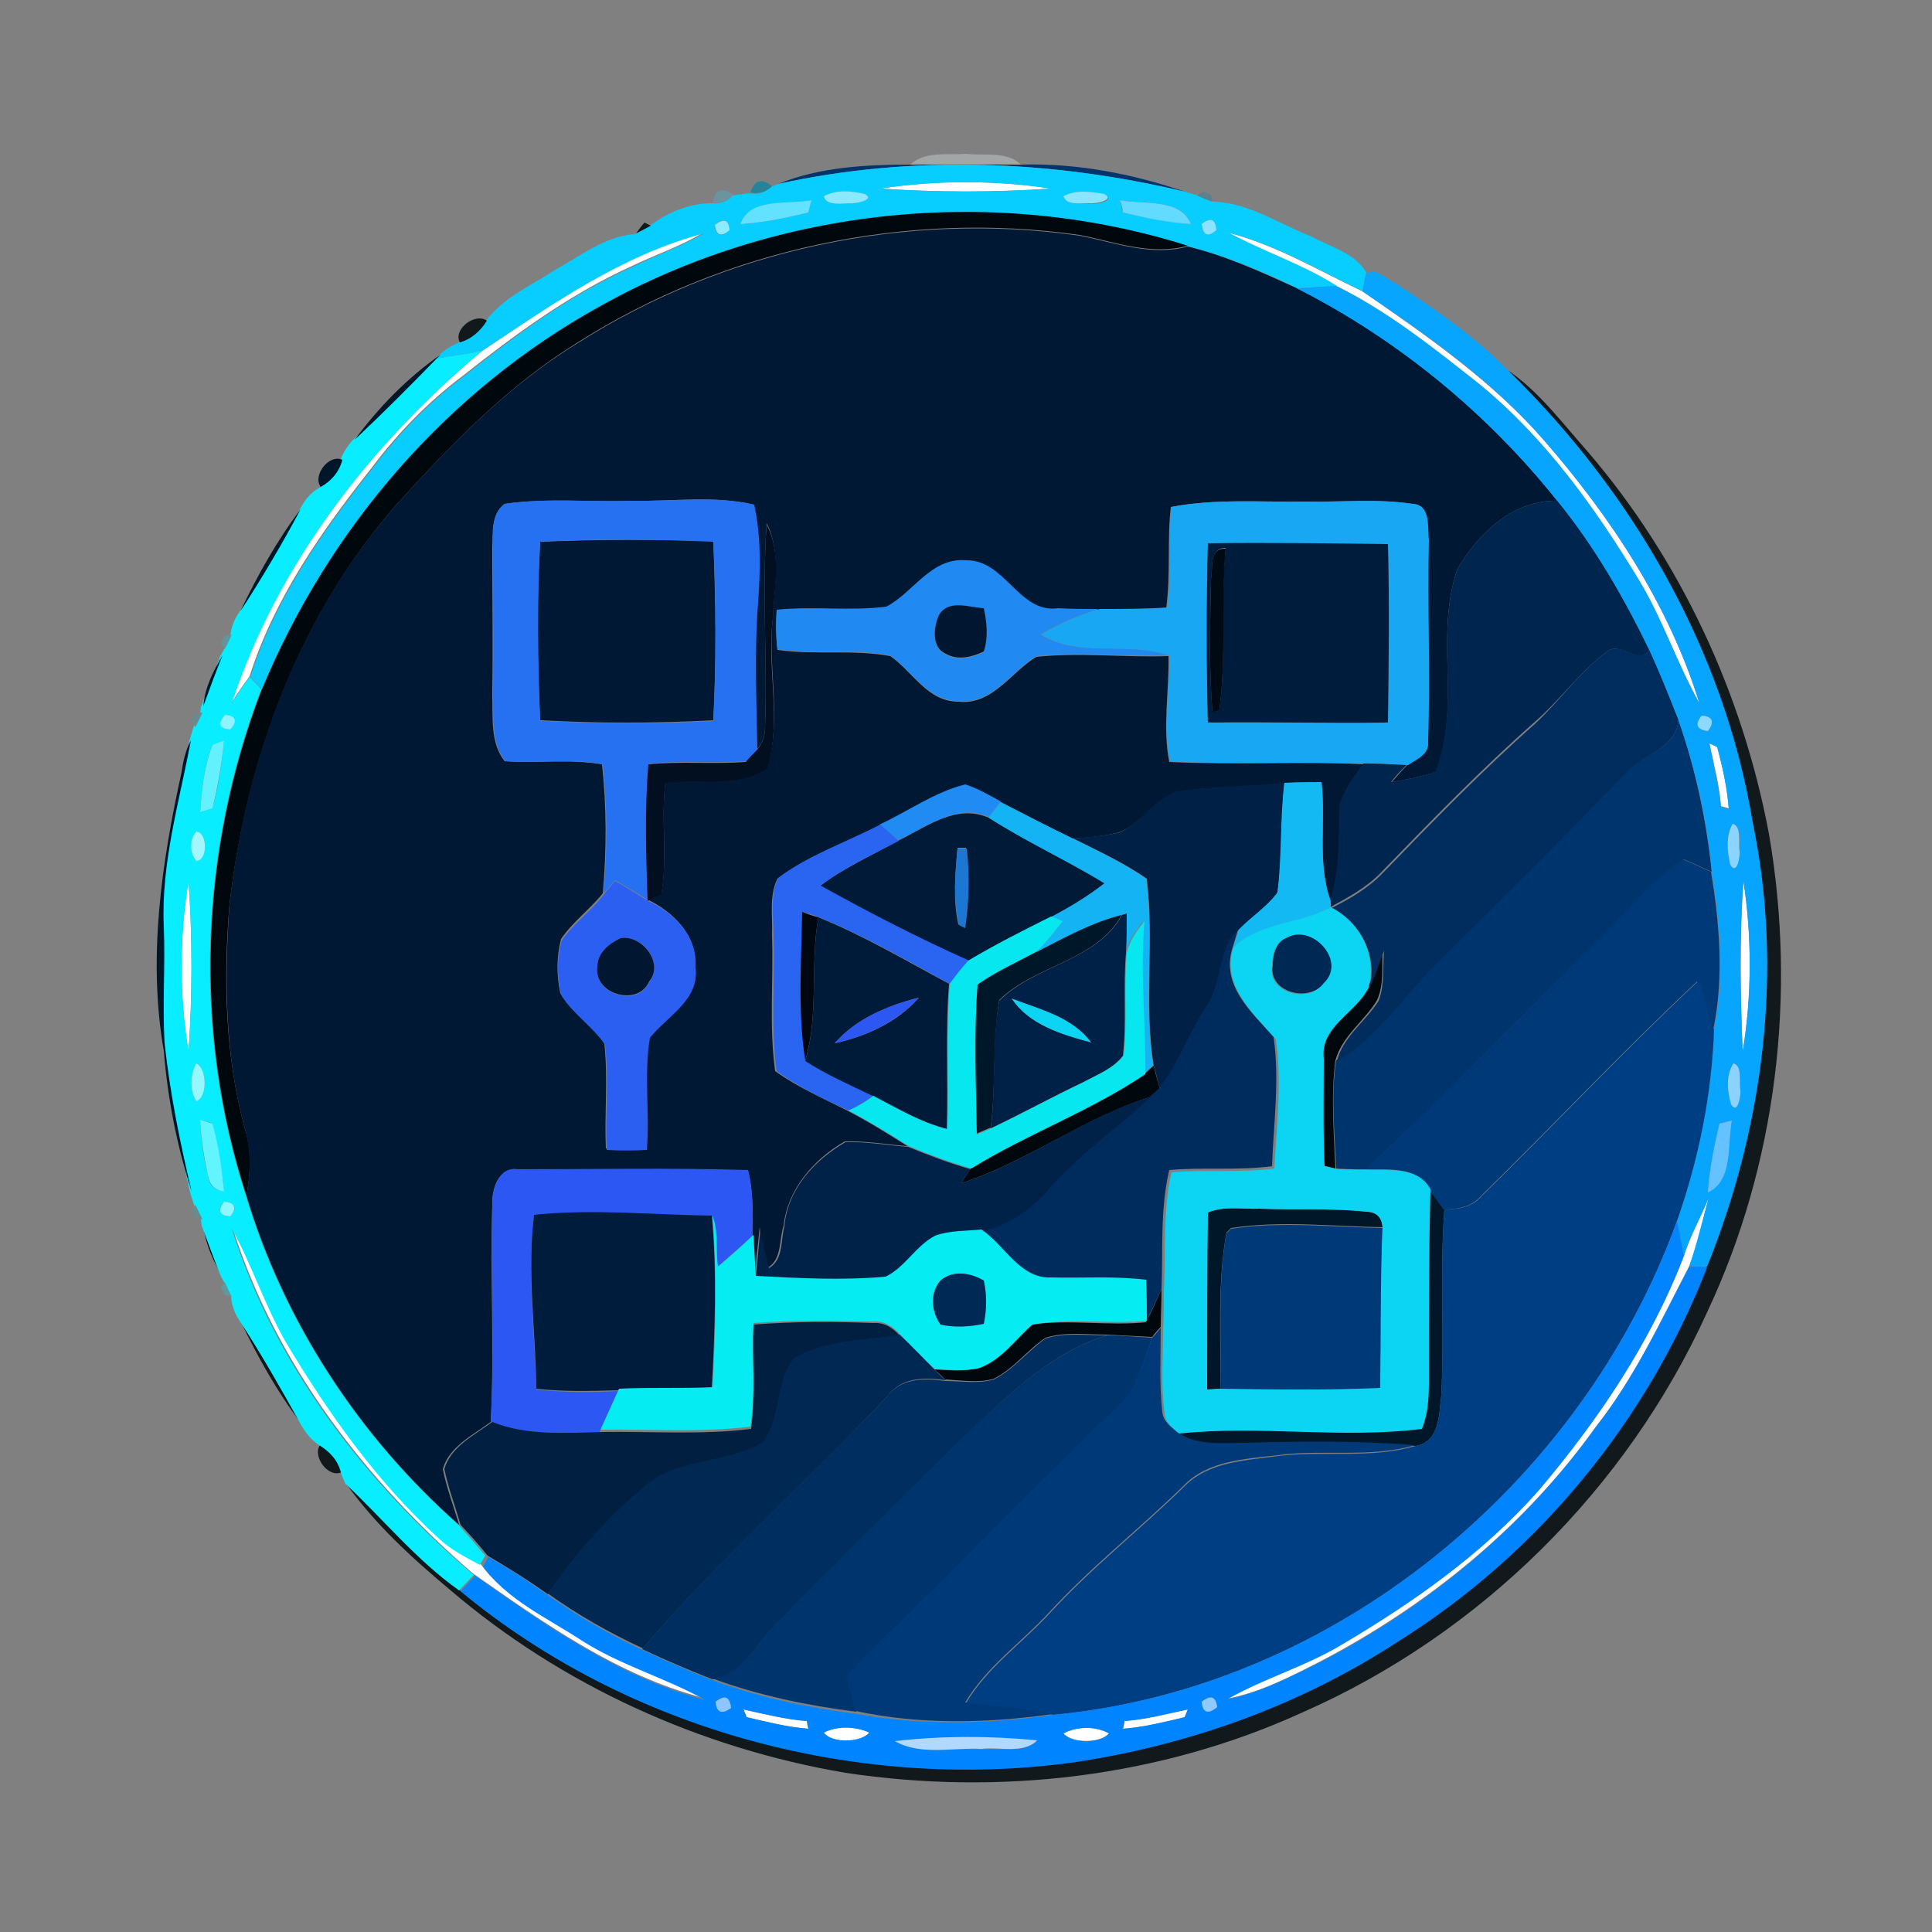 <?xml version="1.0" encoding="utf-8"?>
<!-- Generator: Adobe Illustrator 26.0.3, SVG Export Plug-In . SVG Version: 6.00 Build 0)  -->
<svg version="1.1" id="Layer_1" xmlns="http://www.w3.org/2000/svg" xmlns:xlink="http://www.w3.org/1999/xlink" x="0px" y="0px"
	 viewBox="0 0 250 250" style="enable-background:new 0 0 250 250;" xml:space="preserve">
<rect x="0" y="0" width="250" height="250" fill="#808080" stroke="none"/>
<style type="text/css">
	.st0{fill:#FFFFFF;}
	.st1{fill:#A2A6A7;}
	.st2{fill:#00346D;}
	.st3{fill:#07CEFF;}
	.st4{fill:#278399;}
	.st5{fill:#6A959E;}
	.st6{fill:#8AE8FF;}
	.st7{fill:#8AE5FF;}
	.st8{fill:#5C818C;}
	.st9{fill:#63E2FF;}
	.st10{fill:#63DAFF;}
	.st11{fill:#00070D;}
	.st12{fill:#11191D;}
	.st13{fill:#8DEBFF;}
	.st14{fill:#8DE3FF;}
	.st15{fill:#001834;}
	.st16{fill:#07A5FE;}
	.st17{fill:#08EDFF;}
	.st18{fill:#001629;}
	.st19{fill:#2671F2;}
	.st20{fill:#18A8F3;}
	.st21{fill:#00254E;}
	.st22{fill:#010F21;}
	.st23{fill:#001C3D;}
	.st24{fill:#000A15;}
	.st25{fill:#2089F2;}
	.st26{fill:#001631;}
	.st27{fill:#60979D;}
	.st28{fill:#002D5E;}
	.st29{fill:#698B8F;}
	.st30{fill:#8DF3FF;}
	.st31{fill:#8DD8FF;}
	.st32{fill:#63F0FF;}
	.st33{fill:#208BF2;}
	.st34{fill:#002145;}
	.st35{fill:#13B9F3;}
	.st36{fill:#14B4F4;}
	.st37{fill:#001A37;}
	.st38{fill:#8AD5FF;}
	.st39{fill:#A2F7FF;}
	.st40{fill:#2965F0;}
	.st41{fill:#1B77D2;}
	.st42{fill:#003978;}
	.st43{fill:#2B5FF2;}
	.st44{fill:#0BD5F2;}
	.st45{fill:#010711;}
	.st46{fill:#002147;}
	.st47{fill:#001B3A;}
	.st48{fill:#06E7F0;}
	.st49{fill:#002C5D;}
	.st50{fill:#011631;}
	.st51{fill:#002854;}
	.st52{fill:#003E83;}
	.st53{fill:#2D57F2;}
	.st54{fill:#95F8FF;}
	.st55{fill:#8BD2FF;}
	.st56{fill:#002248;}
	.st57{fill:#63F5FF;}
	.st58{fill:#63C2FF;}
	.st59{fill:#8DF8FF;}
	.st60{fill:#698D8F;}
	.st61{fill:#001C3C;}
	.st62{fill:#05EDF3;}
	.st63{fill:#0184FF;}
	.st64{fill:#002956;}
	.st65{fill:#60999D;}
	.st66{fill:#001F41;}
	.st67{fill:#002853;}
	.st68{fill:#002E61;}
	.st69{fill:#8DC6FF;}
	.st70{fill:#8DCAFF;}
	.st71{fill:#B1D9FF;}
</style>
<g id="_x23_ffffffff">
	<path class="st0" d="M113.9,24.4c7.3-1.1,14.8-1.1,22.1,0C128.7,24.9,121.3,24.9,113.9,24.4z"/>
	<path class="st0" d="M62.4,45.4c9-6,18.1-12.5,28.6-15.3c-3,1.8-6.3,2.9-9.4,4.4c-7.9,3.6-15,8.8-21.8,14.2
		c-4.4,3.3-8.3,7.3-11.6,11.7c-6.5,8.2-12.7,17-15.9,27.1c-0.8,1.1-1.6,2.2-2.3,3.4C35.9,73,48,57.4,62.4,45.4z"/>
	<path class="st0" d="M158.9,30.1c6.2,1.6,11.7,4.9,17.4,7.6c8.4,5.8,16.9,11.7,23.6,19.4c8.6,9.9,16.1,21.3,20,33.9
		c-2.9-5.2-4.8-10.9-7.8-15.9c-5.7-9.4-12.2-18.5-20.8-25.5c-5.9-4.6-11.7-9.3-18.4-12.6C168.5,34.2,163.5,32.6,158.9,30.1z"/>
	<path class="st0" d="M221.2,96.2c0.2,0.1,0.7,0.3,1,0.4c0.7,2.6,1.3,5.3,1.5,8c-0.2-0.1-0.8-0.2-1-0.3
		C222.5,101.7,221.8,99,221.2,96.2z"/>
	<path class="st0" d="M24.4,136.1c-1.2-7.3-1.2-14.8,0-22.1C24.9,121.3,24.9,128.7,24.4,136.1z"/>
	<path class="st0" d="M225.6,114c1.1,7.3,1.1,14.8-0.1,22.1C225.2,128.7,225.1,121.3,225.6,114z"/>
	<path class="st0" d="M217.9,162.5c0.8-2.6,2.2-5,3.2-7.5c-0.8,3-1.4,6-2.5,8.8c-3.7,7.1-7.1,14.5-12.1,20.8
		c-9.1,12.8-21.6,23-35.5,30.3c-3.9,2-7.9,4.1-12.2,4.9c4.7-2.7,10-4.2,14.7-7c9.4-5.4,18.3-11.8,25.5-19.9
		C206.8,183.8,213.6,173.7,217.9,162.5z"/>
	<path class="st0" d="M30.1,158.9c2.7,4.7,4.3,10,7,14.7c5.6,9.2,11.8,18.2,19.8,25.4c1.6,1.4,3.5,2.4,5.3,3.4
		c3.2,4.4,8.4,6.7,12.8,9.6c5,3.3,10.8,4.9,16,7.7c-11.1-2.9-20.5-9.6-29.8-16.1C47.5,191.8,35.7,176.6,30.1,158.9z"/>
	<path class="st0" d="M96.2,221.2c2.7,0.6,5.4,1.3,8.2,1.5c0,0.2,0.1,0.8,0.2,1c-2.7-0.2-5.4-0.9-8-1.5
		C96.6,222,96.3,221.5,96.2,221.2z"/>
	<path class="st0" d="M145.5,222.7c2.8-0.2,5.5-1,8.2-1.5c-0.1,0.2-0.3,0.7-0.4,1c-2.6,0.7-5.3,1.3-8,1.5
		C145.4,223.5,145.5,223,145.5,222.7z"/>
	<path class="st0" d="M106.6,224.2c1.7-0.9,4.2-0.9,5.9,0C111.3,225.6,107.6,225.6,106.6,224.2z"/>
	<path class="st0" d="M137.6,224.3c1.7-0.9,4.1-1,5.9,0C142.4,225.6,138.6,225.6,137.6,224.3z"/>
</g>
<g id="_x23_a2a6a7ff">
	<path class="st1" d="M117.8,21.3c1.9-1.8,4.8-1.2,7.2-1.4c2.3,0.3,5.3-0.4,7.1,1.4C127.4,21.2,122.6,21.2,117.8,21.3z"/>
</g>
<g id="_x23_00346dff">
	<path class="st2" d="M100.7,23.8c5.4-2.2,11.4-2.5,17.2-2.5c4.8,0,9.5,0,14.3,0c7.2-0.2,14.4,1.2,21.1,3.5
		C136,20.7,118,20,100.7,23.8z"/>
	<path class="st2" d="M217.2,93.2c2.2,6.3,3.6,13,4.3,19.6c-1.2-0.5-2.4-1.1-3.6-1.6c-3.7,2.5-6.5,6-9.6,9
		c-10.5,10.4-20.7,21-31.5,31.1c-1.3,0-2.6,0-3.9-0.1c-0.2-4.7-0.7-9.4,0-14c4.9-2.8,8-7.5,11.8-11.5c8.5-8.5,17.1-16.9,25.4-25.6
		C212.3,97.6,216.8,97.1,217.2,93.2z"/>
	<path class="st2" d="M143.2,172.8c2,0,3.9,0.2,5.9,0.3c-1.2,3.3-2.1,6.9-4.7,9.3c-10.7,10.2-21,21-31.7,31.3
		c-1.1,1.1-2.1,2.2-3,3.4c0.3,1.5,0.7,2.9,1.1,4.4c-6.3-0.8-12.6-2.1-18.6-4.3c4.3-0.9,6.1-5.3,9-8c7.6-7.4,15-15,22.5-22.5
		C129.7,181.4,135.4,175.2,143.2,172.8z"/>
</g>
<g id="_x23_07ceffff">
	<path class="st3" d="M100.7,23.8c17.3-3.8,35.4-3.1,52.6,1c0.4,0.1,1.3,0.4,1.7,0.5c0.5,0.2,1.5,0.6,2,0.8
		c4.6,0.1,8.5,2.9,12.7,4.5c2.5,1.4,5.9,2.2,7.2,4.9c-0.1,0.5-0.4,1.7-0.5,2.2c-5.7-2.7-11.2-6-17.4-7.6c4.6,2.5,9.6,4.1,14,6.9
		c-1.7,0.1-3.4,0.2-5.1,0.3c-4.6-2.2-9.2-4.2-14.1-5.4c-25-7.9-53.1-5-76,7.8C57.9,50.5,42.5,68.4,33.9,89.2
		c-0.4-0.4-1.1-1.2-1.5-1.6c3.2-10.1,9.4-18.9,15.9-27.1c3.3-4.4,7.2-8.4,11.6-11.7c6.8-5.4,13.8-10.6,21.8-14.2
		c3.1-1.5,6.4-2.7,9.4-4.4C80.5,33,71.4,39.4,62.4,45.4c-2,0.4-4,0.7-6,1l0.5-0.5c0.7-0.7,1.6-1.2,2.5-1.6c1.5-0.5,2.7-1.5,3.5-2.8
		c2.2-3,5.8-4.5,8.8-6.5c3.3-1.8,6.5-4.4,10.4-4.7c0.5-0.2,1.4-0.7,1.9-1c2.3-1.8,5.2-3,8.1-3c1.1,0.1,2-0.2,2.7-1
		c0.5-0.1,1.6-0.2,2.1-0.3c1.1,0.2,2,0,2.8-0.8L100.7,23.8 M113.9,24.4c7.4,0.5,14.7,0.5,22.1,0C128.8,23.3,121.2,23.3,113.9,24.4
		 M106.6,25.4c0.3,1.3,2.4,0.8,3.4,0.9c0.5,0.1,3.4-0.4,1.9-1.2C110.2,24.8,108.2,24.5,106.6,25.4 M137.6,25.4
		c0.3,1.2,2.5,0.8,3.5,1c0.5,0.1,3.4-0.4,1.9-1.2C141.2,24.8,139.2,24.5,137.6,25.4 M95.8,29c3-0.2,5.9-0.8,8.8-1.5
		c0.1-0.4,0.3-1.2,0.4-1.6C102.1,26.5,97,25.6,95.8,29 M144.9,25.9c0.1,0.4,0.3,1.2,0.4,1.6c2.9,0.7,5.8,1.2,8.8,1.5
		C152.9,25.6,147.9,26.5,144.9,25.9 M92.5,29.1c0.1,1.4,0.8,1.7,1.9,0.7C94.3,28.4,93.7,28.1,92.5,29.1 M155.5,29
		c0.1,1.4,0.8,1.7,1.9,0.8C157.3,28.4,156.7,28.1,155.5,29z"/>
</g>
<g id="_x23_278399ff">
	<path class="st4" d="M97.1,24.9c0.5-1.6,1.5-1.9,2.8-0.8C99.1,24.9,98.1,25.1,97.1,24.9z"/>
</g>
<g id="_x23_6a959eff">
	<path class="st5" d="M92.2,26.2c0.4-1.7,1.3-2,2.7-1C94.2,26,93.3,26.4,92.2,26.2z"/>
</g>
<g id="_x23_8ae8ffff">
	<path class="st6" d="M106.6,25.4c1.6-0.9,3.6-0.7,5.3-0.3c1.5,0.8-1.4,1.3-1.9,1.2C109.1,26.3,106.9,26.7,106.6,25.4z"/>
</g>
<g id="_x23_8ae5ffff">
	<path class="st7" d="M137.6,25.4c1.6-0.9,3.6-0.6,5.3-0.3c1.5,0.8-1.3,1.3-1.9,1.2C140.1,26.2,138,26.7,137.6,25.4z"/>
</g>
<g id="_x23_5c818cff">
	<path class="st8" d="M154.9,25.3l0.8-0.5l1,0.4l0.2,0.9C156.4,26,155.4,25.5,154.9,25.3z"/>
</g>
<g id="_x23_63e2ffff">
	<path class="st9" d="M95.8,29c1.2-3.5,6.2-2.5,9.2-3.1c-0.1,0.4-0.3,1.2-0.4,1.6C101.7,28.2,98.8,28.8,95.8,29z"/>
</g>
<g id="_x23_63daffff">
	<path class="st10" d="M144.9,25.9c3,0.6,7.9-0.3,9.2,3.1c-3-0.2-5.9-0.8-8.8-1.5C145.3,27.1,145.1,26.3,144.9,25.9z"/>
</g>
<g id="_x23_00070dff">
	<path class="st11" d="M77.7,39.6c22.9-12.8,51-15.7,76-7.8c-4.8,1.3-9.4-0.5-14-1.4c-22.4-3.2-46,1.8-65.1,14
		C65.6,50,58.3,57.6,51.3,65.3C38.7,79.7,31.9,98.2,29.7,117c-0.8,9.7-0.6,19.6,2,29.1c0.9,2.8,0.7,5.8,0.2,8.6
		c-6.9-21.2-6-44.7,2-65.5C42.5,68.4,57.9,50.5,77.7,39.6z"/>
	<path class="st11" d="M177,127.8c0.7-1.6,1.3-3.3,1.9-4.9c-0.1,2.2,0.2,4.5-0.7,6.5c-1.6,2.7-4.5,4.6-5.4,7.8
		c-0.6,4.6-0.2,9.3,0,14c-0.4-0.1-1.2-0.3-1.7-0.4c-0.2-4.6-0.1-9.3-0.1-13.9C170.7,132.8,175.4,131.1,177,127.8z"/>
	<path class="st11" d="M149.3,137.9c0.2,1,0.5,2,0.8,3c-0.3,0.2-0.8,0.8-1.1,1c-8.7,2.7-16,8.4-24.6,11.2c0.4-0.7,0.8-1.3,1.3-2
		c7.3-4.5,15.4-7.4,22.5-12.2C148.4,138.7,149,138.1,149.3,137.9z"/>
	<path class="st11" d="M26.3,158.6c0.8,2.2,1.6,4.4,2.5,6.6C27.6,163.2,26.6,161,26.3,158.6z"/>
	<path class="st11" d="M148.3,171.1c0.7-1.4,1.4-2.9,2-4.3c0,1.7-0.1,3.3-0.1,4.9c-0.3,0.3-0.9,1-1.1,1.3c-2-0.1-3.9-0.2-5.9-0.3
		c-2.6,0-5.3-0.4-7.9,0.4c-2.4,1.6-4.1,4-6.7,5.3c-2,0.6-4.2,0.2-6.3,0.1c-0.3-0.3-1-1-1.4-1.3c1.9,0.1,3.9,0.3,5.8-0.2
		c2.8-1.1,4.5-3.7,6.8-5.6C138.4,170.7,143.4,171.6,148.3,171.1z"/>
</g>
<g id="_x23_11191dff">
	<path class="st12" d="M82.3,30.2c0.3-0.4,0.8-1.1,1.1-1.4l0.8,0.4C83.7,29.5,82.7,30,82.3,30.2z"/>
	<path class="st12" d="M59.5,44.3c-0.9-1.7,2-3.9,3.5-2.8C62.2,42.8,61,43.9,59.5,44.3z"/>
	<path class="st12" d="M195.1,47.9c4.1,2.8,7.1,6.9,10.4,10.6c12,14,20,31.3,23.4,49.4c3.6,20.8,1,42.8-8,61.9
		c-10.4,22.9-29.4,41.7-52.4,51.8c-18.4,8.4-39.2,10.8-59.1,7.8c-18.8-3.2-36.7-11.3-51.2-23.7c-4.9-4.1-9.7-8.5-13.4-13.7
		c4.9,4.6,9.2,9.8,14.7,13.8c21.7,18,51.2,25.9,79,22.2c15.1-2.2,29.8-7.4,42.5-15.8c17.9-11.3,32.1-28.6,39.8-48.3
		c7.3-18,10-38.3,5.9-57.5C223.1,84.1,211.2,63.6,195.1,47.9z"/>
	<path class="st12" d="M31.1,170.9c2.7,4.3,5.3,8.7,7.8,13.2C35.8,180,33.3,175.5,31.1,170.9z"/>
	<path class="st12" d="M41.4,187c1.4,0.8,2.4,2,2.8,3.5C42.5,191.3,40.4,188.5,41.4,187z"/>
</g>
<g id="_x23_8debffff">
	<path class="st13" d="M92.5,29.1c1.2-0.9,1.8-0.7,1.9,0.7C93.3,30.7,92.7,30.5,92.5,29.1z"/>
</g>
<g id="_x23_8de3ffff">
	<path class="st14" d="M155.5,29c1.1-0.9,1.8-0.7,1.9,0.8C156.3,30.7,155.7,30.5,155.5,29z"/>
</g>
<g id="_x23_001834ff">
	<path class="st15" d="M74.6,44.5c19.1-12.2,42.7-17.2,65.1-14c4.6,0.9,9.3,2.7,14,1.4c4.9,1.2,9.5,3.3,14.1,5.4
		c13.1,6.6,24.6,16.1,33.7,27.5c-5.7-0.1-10.2,4.2-12.9,8.8c-3,8.5,0.5,17.9-2.8,26.3c-1.9,0.6-3.8,1-5.7,1.3c0.7-0.8,1.3-1.5,2-2.2
		c1.1-0.8,2.8-1.4,2.6-3.1c0.3-8.7,0-17.4,0.1-26c-0.2-1.7,0.3-4.6-2.1-4.7c-4.6-0.7-9.2-0.2-13.8-0.3c-5.8,0.1-11.7-0.4-17.4,0.7
		c-0.5,4.3,0,8.7-0.6,13.1c-2.9,0.2-5.8,0.2-8.8,0.2c-1.8,0-3.5,0-5.3-0.1c-5.2,0.7-6.9-6.3-11.9-6.2c-4.5-0.4-6.8,4.2-10.3,6
		c-4.7,0.6-9.4-0.1-14.1,0.4c-0.1,1.7-0.1,3.4,0.1,5.1c4.8,0.7,9.8-0.1,14.6,0.8c2.9,2,4.8,5.9,8.8,5.9c4.4,0.5,6.8-3.8,10.1-5.8
		c5.7-0.6,11.4,0.1,17.1-0.1c0.1,4.6-0.8,9.2,0.1,13.7c8.4,0.4,16.8-0.1,25.2,0.3c-1.3,1.6-2.5,3.3-3.1,5.3
		c-0.1,4.2,0.1,8.5-1.2,12.5c-1.8-5-0.6-10.3-1.2-15.4c-1.6,0-3.2,0-4.8,0.1c-4.6,0.5-9.3,0.3-13.9,1.1c-2.9,1-4.6,4.1-7.5,5.2
		c-1.9,0.5-4,0.7-6,0.8c-3.1-1.5-6.2-3.1-9.3-4.7c-1.5-0.8-2.9-1.7-4.6-2.2c-4,1-7.4,3.5-11.1,5.2c-4.4,2.3-9.2,3.9-13.2,6.9
		c-1.1,2.2-0.6,4.9-0.7,7.3c0.2,5.9-0.4,11.8,0.4,17.6c2.9,2.1,6.2,3.5,9.3,5.1c2.7,1.4,5.3,3,7.8,4.6c-2.7-0.2-5.4-0.7-8.1-0.6
		c-4,2.3-7.4,6.2-7.9,10.9c-0.6,1.8-0.2,4.3-2,5.4c-0.5-1.7-0.9-3.5-1.1-5.2c-0.2,2.1-0.5,4.3-0.6,6.5c-0.1-1.8-0.2-3.6-0.3-5.3
		c0-2.8,0.1-5.7-0.6-8.5c-9.9-0.3-19.9-0.1-29.8-0.1c-2.6-0.4-3.4,2.6-3.3,4.6c-0.3,9.3,0.3,18.7-0.2,28c-2.3,1.7-5.4,3.2-6.2,6.1
		c0.5,2.5,1.4,4.8,2.1,7.2c-12.8-11.3-22.6-26.2-27.5-42.6c0.5-2.8,0.6-5.8-0.2-8.6c-2.6-9.4-2.7-19.3-2-29.1
		c2.1-18.8,9-37.4,21.6-51.7C58.3,57.6,65.6,50,74.6,44.5 M65.3,65.2c-1.8,1.3-1.5,3.8-1.6,5.7c0,6.3,0.1,12.7,0,19
		c0.1,2.9-0.3,6.2,1.6,8.6c4.2,0.3,8.4-0.3,12.6,0.4c0.6,5.5,0.6,11.1,0.1,16.7c-1.7,2.1-3.9,3.7-5.4,5.9c-0.6,2.3-0.6,4.7-0.1,7
		c1.4,2.5,4,4.1,5.7,6.5c0.5,4.5,0,9.1,0.2,13.6c1.7,0.1,3.5,0.1,5.2,0c0.3-4.8-0.5-9.7,0.4-14.5c2.3-2.8,6.6-4.9,5.9-9.2
		c0.3-3.9-2.8-6.9-6.1-8.5c0.5-0.2,1.4-0.7,1.8-0.9c0.8-4.8-0.1-9.6,0.5-14.4c4.3-0.7,9.4,0.8,13.2-1.9c1.9-6.3,0-12.9,0.7-19.3
		c0.2-4,1.1-8.5-0.8-12.2C98.6,76.6,99.3,85.3,99,94c0,1.2-0.3,2.2-1.1,3c-0.1-6.3-0.4-12.7,0.1-19c0.3-4.2,0.4-8.5-0.5-12.7
		c-5.1-1.2-10.4-0.4-15.6-0.5C76.4,65,70.8,64.4,65.3,65.2z"/>
	<path class="st15" d="M69.9,70.1c7.4-0.3,14.9-0.3,22.4-0.1c0.3,7.7,0.4,15.5,0,23.2c-7.4,0.4-14.9,0.4-22.4,0
		C69.5,85.6,69.4,77.8,69.9,70.1z"/>
</g>
<g id="_x23_07a5feff">
	<path class="st16" d="M176.7,35.5c1.3-1,2.6,0.6,3.8,1.1c5.2,3.4,10.3,6.9,14.6,11.3c16.1,15.7,28,36.1,31.7,58.5
		c4,19.2,1.4,39.4-5.9,57.5c-0.6,0-1.8,0-2.3-0.1c1-2.9,1.7-5.9,2.5-8.8c-1,2.5-2.4,4.9-3.2,7.5c-0.3-1.5-0.6-3-0.9-4.5
		c2.8-8,4.5-16.3,4.8-24.8c1.4-6.7,0.8-13.6-0.3-20.4c-0.6-6.7-2.1-13.3-4.3-19.6c-1.2-3.1-2.4-6.1-3.8-9.1
		c-3.3-6.8-7.1-13.4-11.9-19.3c-9.1-11.4-20.7-20.9-33.7-27.5c1.7-0.1,3.4-0.2,5.1-0.3c6.7,3.3,12.6,8,18.4,12.6
		c8.6,7,15.1,16.1,20.8,25.5c3.1,5.1,4.9,10.8,7.8,15.9c-3.9-12.7-11.4-24-20-33.9c-6.7-7.8-15.2-13.7-23.6-19.4
		C176.4,37.2,176.6,36,176.7,35.5 M220.2,92.6c-0.9,1.2-0.7,1.8,0.8,2C221.9,93.4,221.6,92.7,220.2,92.6 M221.2,96.2
		c0.5,2.7,1.2,5.4,1.5,8.2c0.2,0.1,0.8,0.2,1,0.3c-0.2-2.7-0.8-5.4-1.5-8C222,96.6,221.5,96.3,221.2,96.2 M224.2,106.6
		c-1,1.6-0.7,3.6-0.3,5.3c0.8,1.5,1.2-1.3,1.2-1.8C225,109.1,225.5,106.9,224.2,106.6 M225.6,114c-0.6,7.3-0.4,14.7-0.1,22.1
		C226.7,128.8,226.7,121.2,225.6,114 M224.3,137.6c-1,1.5-0.8,3.6-0.3,5.3c0.9,1.5,1.3-1.4,1.2-1.9
		C225,140.1,225.5,137.9,224.3,137.6 M222.5,145.4c-0.7,2.9-1.3,5.9-1.5,8.9c3.3-1.5,2.5-6.3,3.1-9.3
		C223.7,145.1,222.9,145.2,222.5,145.4z"/>
</g>
<g id="_x23_08edffff">
	<path class="st17" d="M56.4,46.4c2-0.3,4-0.6,6-1C48,57.4,35.9,73,30,91c0.7-1.2,1.5-2.3,2.3-3.4c0.4,0.4,1.2,1.2,1.5,1.6
		c-8,20.8-8.9,44.3-2,65.5c4.9,16.4,14.7,31.3,27.5,42.6c1.2,1.3,2.4,2.7,3.5,4l-0.7,1.2c-1.9-1-3.8-2-5.3-3.4
		c-8-7.3-14.3-16.2-19.8-25.4c-2.7-4.7-4.4-10-7-14.7c5.5,17.6,17.3,32.9,31.3,44.8c-0.5,0.5-1.4,1.5-1.9,2
		c-5.5-3.9-9.8-9.2-14.7-13.8c-0.2-0.4-0.5-1.1-0.6-1.5c-0.4-1.6-1.5-2.7-2.8-3.5c-1.1-0.7-1.9-1.8-2.5-2.9c-2.5-4.5-5-8.9-7.8-13.2
		c-0.6-0.9-1-1.9-1.1-3.1c-0.2-0.5-0.6-1.4-0.9-1.9l-0.4-0.7c-0.9-2.2-1.7-4.4-2.5-6.6l-0.1-0.8c-0.2-0.5-0.7-1.4-0.9-1.9
		c-0.1-0.4-0.4-1.2-0.5-1.6c-1.5-6.4-2.8-12.8-3.5-19.2c-0.3-5,0.1-10-0.1-15c-0.3-8.2,2.1-16.2,3.5-24.2c0.1-0.4,0.4-1.3,0.5-1.7
		c0.2-0.5,0.7-1.4,0.9-1.9l0.1-0.8c0.8-2.2,1.6-4.4,2.5-6.6l0.4-0.7c0.2-0.5,0.6-1.4,0.9-1.9c0.1-1.1,0.5-2.1,1.1-3
		c2.8-4.3,5.3-8.7,7.8-13.2c0.6-1.2,1.4-2.3,2.5-2.9c1.4-0.8,2.4-2,2.8-3.5c0.3-1,0.9-1.9,1.6-2.7C49.5,53.5,53,50,56.4,46.4
		 M29.1,92.5c-0.9,1.1-0.7,1.8,0.7,1.9C30.7,93.3,30.5,92.7,29.1,92.5 M27.5,96.4c-1.1,2.7-1.4,5.8-1.6,8.7c0.4-0.1,1.2-0.4,1.6-0.5
		c0.8-2.9,1.2-5.8,1.5-8.8C28.6,96,27.9,96.3,27.5,96.4 M25.4,107.6c-0.9,1-0.9,2.8,0,3.8C26.9,111.3,26.9,107.7,25.4,107.6
		 M24.4,136.1c0.5-7.4,0.5-14.7,0-22.1C23.2,121.2,23.2,128.8,24.4,136.1 M25.4,137.6c-0.8,1.4-0.9,3.5,0,4.9
		C26.9,142,26.8,138.2,25.4,137.6 M25.9,144.9c0.1,2.4,0.4,4.8,1,7.2c0.1,1.2,0.8,1.9,2.1,2.1c-0.3-2.9-0.8-5.9-1.5-8.8
		C27.1,145.2,26.3,145,25.9,144.9 M29,155.5c-0.9,1.1-0.7,1.8,0.8,1.9C30.7,156.3,30.5,155.7,29,155.5z"/>
</g>
<g id="_x23_001629ff">
	<path class="st18" d="M45.9,56.9c3.1-4.2,6.8-8,11.1-11l-0.5,0.5C53,50,49.5,53.5,45.9,56.9z"/>
	<path class="st18" d="M41.5,63c-1.1-1.5,1.1-4.3,2.8-3.5C43.9,61.1,42.8,62.3,41.5,63z"/>
	<path class="st18" d="M31.1,79.1c2.2-4.6,4.7-9.1,7.8-13.2C36.5,70.4,33.9,74.8,31.1,79.1z"/>
	<path class="st18" d="M26.3,91.4c0.2-2.4,1.3-4.6,2.5-6.6C27.9,87,27.1,89.2,26.3,91.4z"/>
	<path class="st18" d="M23.5,99.9c0.2-1.4,0.5-2.8,1.2-4.1c-1.5,8-3.9,16-3.5,24.2c0.2,5-0.2,10,0.1,15c0.7,6.5,2,12.9,3.5,19.2
		c-1.9-5.9-3.1-12-3.6-18.2C19.1,124,20.9,111.7,23.5,99.9z"/>
	<path class="st18" d="M134.2,123.1c3.6-1.8,7.1-3.8,11-4.8c-3.3,6.1-11.2,6.5-15.9,11.1c-0.9,5.5-0.4,11-1.1,16.5
		c-0.5,0.2-1.4,0.6-1.9,0.8c-0.1-6.4-0.4-12.9,0.1-19.4C128.9,125.7,131.6,124.5,134.2,123.1z"/>
	<path class="st18" d="M184.9,153.8c0.7,0.9,1.4,1.8,2,2.7c-0.6,8,0,16.1-0.4,24.1c-0.3,2.4-0.2,6-3.3,6.5
		c-7.4-0.6-14.8-0.6-22.2-0.3c-2.9,0-6.1,0.4-8.6-1.4c10.4-1.1,20.9,0.8,31.4-0.6c1-2.4,0.9-5.1,0.9-7.7
		C184.7,169.3,184.7,161.5,184.9,153.8z"/>
	<path class="st18" d="M156.3,156.9c2.1-0.9,4.5-0.4,6.7-0.5c4.6,0.2,9.3-0.1,13.9,0.4c1.3,0.1,1.9,0.8,2,2
		c-6.5-0.1-13.1-0.9-19.6,0.1l-0.6,0.6c-1.2,6.6-0.7,13.5-0.8,20.2c-0.4,0-1.3,0.1-1.7,0.1C156.1,172.2,156.1,164.6,156.3,156.9z"/>
</g>
<g id="_x23_2671f2ff">
	<path class="st19" d="M65.3,65.2c5.5-0.8,11.2-0.2,16.7-0.4c5.2,0.1,10.5-0.7,15.6,0.5c0.9,4.2,0.8,8.4,0.5,12.7
		c-0.5,6.3-0.2,12.7-0.1,19c-0.3,0.4-1,1.1-1.4,1.5c-4.2,0.3-8.4-0.1-12.6,0.3c-0.5,5.9-0.3,11.8-0.1,17.7c-1.4-0.9-2.8-1.7-4.3-2.6
		c-0.5,0.6-1,1.1-1.5,1.7c0.5-5.6,0.5-11.2-0.1-16.7c-4.2-0.8-8.4-0.1-12.6-0.4c-1.9-2.4-1.5-5.7-1.6-8.6c0.1-6.3,0-12.7,0-19
		C63.8,69,63.5,66.6,65.3,65.2 M69.9,70.1c-0.4,7.7-0.3,15.5,0,23.2c7.4,0.3,14.9,0.4,22.4,0c0.4-7.7,0.4-15.5,0-23.2
		C84.8,69.8,77.3,69.7,69.9,70.1z"/>
</g>
<g id="_x23_18a8f3ff">
	<path class="st20" d="M151.6,65.6c5.7-1.1,11.6-0.6,17.4-0.7c4.6,0.1,9.2-0.4,13.8,0.3c2.4,0.1,1.9,3.1,2.1,4.7
		c-0.2,8.7,0.2,17.3-0.1,26c0.2,1.7-1.4,2.3-2.6,3.1c-1.9-0.1-3.8-0.2-5.6-0.2c-8.4-0.3-16.8,0.2-25.2-0.3c-0.9-4.5,0-9.1-0.1-13.7
		c-5.4-1.8-11.6,0.4-16.6-2.7c2.4-1.4,4.9-2.5,7.6-3.3c2.9,0,5.8,0,8.8-0.2C151.6,74.3,151.1,69.9,151.6,65.6 M156.3,70.3
		c-0.2,7.7-0.3,15.5,0,23.2c7.8-0.1,15.5,0.1,23.3,0c0.1-7.7,0.2-15.4,0-23.1C171.9,70.4,164.1,70.2,156.3,70.3z"/>
</g>
<g id="_x23_00254eff">
	<path class="st21" d="M188.6,73.6c2.7-4.6,7.2-8.9,12.9-8.8c4.8,5.9,8.6,12.5,11.9,19.3c-1.2,2.1-3.6-1-5.3,0.1
		c-3.6,2.6-6.2,6.4-9.6,9.3c-6.9,6.1-13.3,12.7-19.7,19.3c-1.9,2-4.3,3.3-6.7,4.6l0-0.8c1.3-4.1,1.1-8.3,1.2-12.5
		c0.7-2,1.9-3.7,3.1-5.3c1.9,0,3.8,0.1,5.6,0.2c-0.7,0.7-1.4,1.4-2,2.2c1.9-0.3,3.9-0.7,5.7-1.3C189.1,91.5,185.6,82.1,188.6,73.6z"
		/>
</g>
<g id="_x23_010f21ff">
	<path class="st22" d="M99.2,67.9c2,3.7,1,8.1,0.8,12.2c-0.8,6.4,1.2,13.1-0.7,19.3c-3.8,2.7-8.8,1.2-13.2,1.9
		c-0.6,4.8,0.3,9.7-0.5,14.4c-0.4,0.2-1.4,0.6-1.8,0.9c-0.2-5.9-0.4-11.8,0.1-17.7c4.2-0.4,8.4,0,12.6-0.3c0.3-0.4,1-1.1,1.4-1.5
		c0.8-0.9,1.1-1.9,1.1-3C99.3,85.3,98.6,76.6,99.2,67.9z"/>
</g>
<g id="_x23_001c3dff">
	<path class="st23" d="M156.3,70.3c7.8-0.1,15.5,0,23.3,0.1c0.2,7.7,0.1,15.4,0,23.1c-7.8,0.1-15.5-0.1-23.3,0
		C156.1,85.8,156.1,78.1,156.3,70.3 M156.7,74.9c-0.1,5.7-0.3,11.5,0.2,17.2l0.9-0.4c0.9-6.9,0.1-13.8,0.8-20.8
		C156.4,70.9,157,73.5,156.7,74.9z"/>
</g>
<g id="_x23_000a15ff">
	<path class="st24" d="M156.7,74.9c0.3-1.5-0.3-4,1.9-3.9c-0.6,6.9,0.1,13.9-0.8,20.8l-0.9,0.4C156.4,86.4,156.6,80.7,156.7,74.9z"
		/>
</g>
<g id="_x23_2089f2ff">
	<path class="st25" d="M114.7,78.5c3.5-1.8,5.8-6.4,10.3-6c5.1-0.1,6.8,6.9,11.9,6.2c1.8,0.1,3.5,0.1,5.3,0.1
		c-2.7,0.8-5.2,1.9-7.6,3.3c5,3.1,11.2,0.9,16.6,2.7c-5.7,0.2-11.4-0.5-17.1,0.1c-3.3,2-5.7,6.3-10.1,5.8c-3.9,0-5.9-3.8-8.8-5.9
		c-4.8-0.9-9.7-0.1-14.6-0.8c-0.2-1.7-0.2-3.4-0.1-5.1C105.3,78.4,110,79.1,114.7,78.5 M121.5,79.6c-0.7,1.6-1,4.3,0.9,5.1
		c1.6,0.9,3.4,0.4,4.9-0.3c0.6-1.8,0.4-3.8,0-5.6C125.4,78.6,122.7,77.5,121.5,79.6z"/>
</g>
<g id="_x23_001631ff">
	<path class="st26" d="M121.5,79.6c1.2-2.1,3.9-1,5.8-0.9c0.4,1.8,0.6,3.8,0,5.6c-1.5,0.7-3.3,1.2-4.9,0.3
		C120.5,83.8,120.8,81.1,121.5,79.6z"/>
</g>
<g id="_x23_60979dff">
	<path class="st27" d="M29.1,82.3l0.9-0.2c-0.2,0.5-0.7,1.5-0.9,1.9l-0.5-0.8L29.1,82.3z"/>
</g>
<g id="_x23_002d5eff">
	<path class="st28" d="M208.1,84.2c1.7-1.1,4.1,1.9,5.3-0.1c1.4,3,2.6,6.1,3.8,9.1c-0.4,3.9-4.9,4.4-7,7
		c-8.3,8.7-16.9,17.1-25.4,25.6c-3.8,4-6.9,8.7-11.8,11.5c0.8-3.2,3.7-5.1,5.4-7.8c0.8-2.1,0.5-4.4,0.7-6.5
		c-0.6,1.7-1.2,3.3-1.9,4.9c1.1-4.2-1.1-8.5-4.9-10.4c2.4-1.2,4.8-2.6,6.7-4.6c6.4-6.6,12.8-13.2,19.7-19.3
		C201.9,90.6,204.5,86.8,208.1,84.2z"/>
</g>
<g id="_x23_698b8fff">
	<path class="st29" d="M25.3,92.3l0.9-0.1c-0.2,0.5-0.7,1.4-0.9,1.9l-0.5-0.8L25.3,92.3z"/>
</g>
<g id="_x23_8df3ffff">
	<path class="st30" d="M29.1,92.5c1.4,0.1,1.7,0.8,0.7,1.9C28.4,94.3,28.1,93.7,29.1,92.5z"/>
</g>
<g id="_x23_8dd8ffff">
	<path class="st31" d="M220.2,92.6c1.4,0.1,1.7,0.8,0.8,2C219.5,94.4,219.3,93.7,220.2,92.6z"/>
</g>
<g id="_x23_63f0ffff">
	<path class="st32" d="M27.5,96.4c0.4-0.2,1.1-0.4,1.5-0.6c-0.3,3-0.8,5.9-1.5,8.8c-0.4,0.1-1.2,0.4-1.6,0.5
		C26.1,102.2,26.4,99.2,27.5,96.4z"/>
</g>
<g id="_x23_208bf2ff">
	<path class="st33" d="M113.8,106.7c3.7-1.7,7.1-4.2,11.1-5.2c1.6,0.5,3.1,1.4,4.6,2.2c-0.4,0.5-1.1,1.5-1.5,2
		c-4.2-1.8-8.1,1.3-11.7,3C115.4,108.1,114.6,107.4,113.8,106.7z"/>
</g>
<g id="_x23_002145ff">
	<path class="st34" d="M152.3,102.4c4.6-0.7,9.3-0.6,13.9-1.1c-0.5,4.7-0.2,9.5-0.9,14.2c-1.4,1.9-3.4,3.2-5,4.8
		c-2.7,2.6-2,6.9-4.1,9.9c-2.3,3.4-3.6,7.4-6.1,10.7c-0.3-1-0.5-2-0.8-3c-1.3-8,0.1-16.2-0.9-24.2c-3-2.1-6.3-3.6-9.5-5.2
		c2-0.2,4-0.3,6-0.8C147.6,106.5,149.3,103.4,152.3,102.4z"/>
</g>
<g id="_x23_13b9f3ff">
	<path class="st35" d="M166.2,101.3c1.6-0.1,3.2-0.1,4.8-0.1c0.6,5.1-0.6,10.5,1.2,15.4l0,0.8c-4,2.2-9.1,1.9-12.6,5.2
		c0.2-0.6,0.5-1.7,0.7-2.3c1.6-1.7,3.6-2.9,5-4.8C165.9,110.8,165.6,106,166.2,101.3z"/>
</g>
<g id="_x23_14b4f4ff">
	<path class="st36" d="M129.5,103.8c3.1,1.6,6.2,3.2,9.3,4.7c3.2,1.6,6.6,3.2,9.5,5.2c1.1,8-0.4,16.2,0.9,24.2
		c-0.3,0.3-0.9,0.8-1.2,1.1c0.1-6.6-0.7-13.2-0.1-19.8c-1,1.3-1.9,2.6-2.3,4.1c0.1-1.7,0.1-3.4,0.1-5.1l-0.6,0.2
		c-3.9,1-7.5,3-11,4.8c1.2-1.2,2.3-2.5,3.3-3.9c-0.4-0.2-1.1-0.4-1.5-0.6c2.4-1.3,4.8-2.7,7-4.4c-4.9-3-10.2-5.4-15-8.5
		C128.3,105.3,129.1,104.3,129.5,103.8z"/>
</g>
<g id="_x23_001a37ff">
	<path class="st37" d="M116.2,108.8c3.7-1.8,7.5-4.8,11.7-3c4.8,3.1,10.1,5.5,15,8.5c-2.2,1.7-4.5,3.1-7,4.4
		c-3.6,1.8-7.2,3.6-10.7,5.7c-6.5-2.9-12.9-6.2-19.2-9.7C109.2,112.3,112.8,110.7,116.2,108.8 M123.9,109.8
		c-0.3,3.3-0.6,6.6,0.1,9.8l0.8,0.4c0.6-3.4,0.6-6.9,0.2-10.3H123.9z"/>
</g>
<g id="_x23_8ad5ffff">
	<path class="st38" d="M224.2,106.6c1.2,0.3,0.7,2.5,0.9,3.5c0.1,0.5-0.3,3.3-1.2,1.8C223.5,110.2,223.3,108.2,224.2,106.6z"/>
</g>
<g id="_x23_a2f7ffff">
	<path class="st39" d="M25.4,107.6c1.5,0.1,1.5,3.8,0,3.8C24.5,110.4,24.5,108.6,25.4,107.6z"/>
</g>
<g id="_x23_2965f0ff">
	<path class="st40" d="M100.7,113.6c4-3,8.8-4.6,13.2-6.9c0.8,0.7,1.6,1.4,2.4,2.1c-3.4,1.8-7,3.4-10.1,5.8
		c6.3,3.5,12.7,6.8,19.2,9.7c-0.9,1-1.7,2-2.5,3c-5.5-3-11-6.2-16.9-8.6c-0.5-0.2-1.6-0.6-2.1-0.7c-0.2,6.4-0.6,12.9,0.4,19.3
		c2.7,1.8,5.8,3,8.7,4.5c-1,0.8-2.1,1.4-3.2,1.9c-3.2-1.5-6.4-3-9.3-5.1c-0.8-5.8-0.2-11.7-0.4-17.6
		C100.1,118.6,99.6,115.9,100.7,113.6z"/>
</g>
<g id="_x23_1b77d2ff">
	<path class="st41" d="M123.9,109.8h1.2c0.4,3.4,0.3,6.9-0.2,10.3l-0.8-0.4C123.3,116.4,123.6,113,123.9,109.8z"/>
</g>
<g id="_x23_003978ff">
	<path class="st42" d="M208.2,120.2c3.1-3.1,5.9-6.6,9.6-9c1.2,0.5,2.4,1.1,3.6,1.6c1.1,6.7,1.7,13.6,0.3,20.4c-1-2-0.9-4.3-2.1-6.2
		c-9.6,9-18.6,18.6-28,27.8c-1.2,1.4-3.1,1.7-4.8,1.7c-0.7-0.9-1.3-1.8-2-2.7c-1.6-3-5.3-2.4-8.1-2.5
		C187.5,141.2,197.8,130.6,208.2,120.2z"/>
	<path class="st42" d="M159.3,159c6.5-1,13.1-0.2,19.6-0.1c-0.2,6.9-0.1,13.9-0.3,20.8c-6.9,0.3-13.8,0.2-20.7,0.1
		c0.2-6.7-0.4-13.6,0.8-20.2L159.3,159z"/>
	<path class="st42" d="M149.1,173.1c0.3-0.3,0.9-1,1.1-1.3c0,3.6-0.2,7.3,0.2,10.9c0.1,1.2,1.1,1.9,1.9,2.6c2.5,1.8,5.7,1.4,8.6,1.4
		c7.4-0.2,14.8-0.3,22.2,0.3c-5.8,1.7-11.9,0.5-17.8,1.3c-4.2,0.5-9,0.7-12.1,3.9c-5.7,5.6-12.1,10.6-17.5,16.5
		c-3.6,3.9-8.1,7-10.8,11.6c3.8,0.3,7.6,0.6,11.3,1.5c-8.4,1.2-17.2,1.4-25.5-0.4c-0.4-1.5-0.7-2.9-1.1-4.4c0.9-1.2,1.9-2.4,3-3.4
		c10.7-10.3,20.9-21.1,31.7-31.3C147,179.9,147.9,176.3,149.1,173.1z"/>
</g>
<g id="_x23_2b5ff2ff">
	<path class="st43" d="M79.6,114c1.4,0.8,2.8,1.7,4.3,2.6c3.3,1.5,6.4,4.6,6.1,8.5c0.6,4.3-3.7,6.4-5.9,9.2c-0.8,4.8,0,9.7-0.4,14.5
		c-1.7,0.1-3.5,0.1-5.2,0c-0.2-4.5,0.3-9.1-0.2-13.6c-1.6-2.4-4.2-4-5.7-6.5c-0.5-2.3-0.6-4.7,0.1-7c1.5-2.2,3.8-3.8,5.4-5.9
		C78.6,115.1,79.1,114.6,79.6,114 M80.3,121.4c-1.5,0.7-3.1,2-3,3.8c-0.5,3.5,5.3,5.2,6.7,1.9C86,124.6,83.1,120.9,80.3,121.4z"/>
</g>
<g id="_x23_0bd5f2ff">
	<path class="st44" d="M159.6,122.6c3.4-3.3,8.5-3,12.6-5.2c3.8,1.9,6,6.2,4.9,10.4c-1.6,3.3-6.3,5-5.8,9.2c0,4.6-0.1,9.3,0.1,13.9
		c0.4,0.1,1.2,0.3,1.7,0.4c1.3,0,2.6,0.1,3.9,0.1c2.8,0.1,6.5-0.5,8.1,2.5c-0.2,7.8-0.2,15.5-0.2,23.3c0,2.6,0.1,5.2-0.9,7.7
		c-10.4,1.3-20.9-0.5-31.4,0.6c-0.8-0.7-1.9-1.4-1.9-2.6c-0.5-3.6-0.2-7.3-0.2-10.9c0.1-1.6,0.1-3.3,0.1-4.9
		c0.3-5.1-0.2-10.3,1-15.4c4.4-0.4,8.9,0.1,13.3-0.5c0.3-5.6,1-11.2,0.2-16.7C162.1,131,158,127.5,159.6,122.6 M166.4,121.4
		c-1.4,0.5-1.8,2.3-1.8,3.6c-0.6,3.5,4.7,4.9,6.6,2.3C174.3,124.4,169.8,119.4,166.4,121.4 M156.3,156.9c-0.1,7.6-0.1,15.3-0.1,22.9
		c0.4,0,1.3-0.1,1.7-0.1c6.9,0.1,13.8,0.2,20.7-0.1c0.1-6.9,0-13.9,0.3-20.8c-0.1-1.3-0.8-2-2-2c-4.6-0.5-9.3-0.2-13.9-0.4
		C160.8,156.5,158.4,156,156.3,156.9z"/>
	<path class="st44" d="M130.9,129.2c3.6,1.4,7.9,2.4,10.3,5.7C137.5,133.9,133.2,132.6,130.9,129.2z"/>
</g>
<g id="_x23_010711ff">
	<path class="st45" d="M103.8,118c0.5,0.2,1.6,0.6,2.1,0.7c-1.1,6.1,0.1,12.5-1.7,18.5C103.2,130.9,103.7,124.4,103.8,118z"/>
</g>
<g id="_x23_002147ff">
	<path class="st46" d="M145.2,118.4l0.6-0.2c0,1.7,0,3.4-0.1,5.1c-0.4,4.4,0.1,8.9-0.4,13.3c-1.3,1.7-3.4,2.5-5.3,3.5
		c-4,1.9-7.8,4-11.8,5.9c0.7-5.5,0.1-11.1,1.1-16.5C134,124.8,141.9,124.4,145.2,118.4 M130.9,129.2c2.2,3.4,6.5,4.7,10.3,5.7
		C138.8,131.6,134.6,130.6,130.9,129.2z"/>
</g>
<g id="_x23_001b3aff">
	<path class="st47" d="M105.9,118.7c5.9,2.4,11.3,5.6,16.9,8.6c-0.5,6.2-0.1,12.5-0.3,18.8c-3.4-0.9-6.5-2.7-9.6-4.3
		c-2.9-1.4-5.9-2.7-8.7-4.5C106,131.2,104.8,124.9,105.9,118.7 M108,135c4.1-0.9,8.1-2.7,10.9-5.9C114.9,130.1,110.8,131.8,108,135z
		"/>
</g>
<g id="_x23_06e7f0ff">
	<path class="st48" d="M125.3,124.3c3.5-2.1,7.1-3.9,10.7-5.7c0.4,0.1,1.1,0.4,1.5,0.6c-1,1.3-2.1,2.7-3.3,3.9
		c-2.6,1.4-5.3,2.6-7.7,4.3c-0.5,6.4-0.2,12.9-0.1,19.4c0.5-0.2,1.4-0.6,1.9-0.8c4-1.9,7.8-4,11.8-5.9c1.8-1,4-1.8,5.3-3.5
		c0.5-4.4,0-8.9,0.4-13.3c0.4-1.6,1.3-2.9,2.3-4.1c-0.6,6.6,0.2,13.2,0.1,19.8c-7.1,4.8-15.2,7.7-22.5,12.2
		c-2.8-0.8-5.5-1.8-8.1-2.9c-2.6-1.6-5.1-3.2-7.8-4.6c1.1-0.5,2.2-1.1,3.2-1.9c3.1,1.6,6.2,3.5,9.6,4.3c0.2-6.2-0.2-12.5,0.3-18.8
		C123.6,126.3,124.4,125.3,125.3,124.3z"/>
</g>
<g id="_x23_002c5dff">
	<path class="st49" d="M156.1,130.2c2.1-3,1.4-7.3,4.1-9.9c-0.2,0.6-0.5,1.7-0.7,2.3c-1.6,4.9,2.5,8.4,5.3,11.6
		c0.8,5.5,0,11.2-0.2,16.7c-4.4,0.6-8.9,0.1-13.3,0.5c-1.2,5.1-0.8,10.3-1,15.4c-0.6,1.4-1.4,2.9-2,4.3c0-1.8,0-3.6-0.1-5.3
		c-4.1-0.4-8.2-0.2-12.3-0.3c-4.1,0.2-6-4.2-9-6.2c3.5-0.8,6.5-2.9,8.8-5.6c4-4.5,8.9-7.9,13.2-11.9c0.3-0.2,0.8-0.7,1.1-1
		C152.5,137.6,153.9,133.6,156.1,130.2z"/>
</g>
<g id="_x23_011631ff">
	<path class="st50" d="M80.3,121.4c2.7-0.5,5.7,3.2,3.7,5.6c-1.4,3.3-7.2,1.7-6.7-1.9C77.3,123.3,78.8,122.1,80.3,121.4z"/>
</g>
<g id="_x23_002854ff">
	<path class="st51" d="M166.4,121.4c3.4-2,7.9,3,4.9,5.8c-1.9,2.6-7.2,1.2-6.6-2.3C164.7,123.7,165.1,121.9,166.4,121.4z"/>
</g>
<g id="_x23_003e83ff">
	<path class="st52" d="M191.7,154.8c9.4-9.2,18.4-18.8,28-27.8c1.2,1.9,1,4.3,2.1,6.2c-0.3,8.5-2,16.8-4.8,24.8
		c-12.3,34-44.4,60.5-80.7,63.9c-3.7-0.9-7.5-1.2-11.3-1.5c2.7-4.6,7.2-7.7,10.8-11.6c5.4-5.9,11.8-10.9,17.5-16.5
		c3.2-3.2,7.9-3.3,12.1-3.9c5.9-0.7,12,0.4,17.8-1.3c3.1-0.5,3-4.1,3.3-6.5c0.4-8-0.2-16.1,0.4-24.1
		C188.7,156.5,190.5,156.2,191.7,154.8z"/>
</g>
<g id="_x23_2d57f2ff">
	<path class="st53" d="M108,135c2.8-3.2,6.9-4.9,10.9-5.9C116.1,132.2,112.1,134.1,108,135z"/>
	<path class="st53" d="M63.7,155.9c0-2,0.8-5,3.3-4.6c9.9,0,19.9-0.2,29.8,0.1c0.7,2.8,0.6,5.6,0.6,8.5c-1.5,1.4-3.1,2.7-4.6,4.1
		c-0.2-2.2,0.1-4.5-0.7-6.6c-7.6-0.1-15.4-0.9-23-0.1c-0.9,7.5,0.1,15,0.3,22.5c3.5,0.4,7.1,0.4,10.6,0.2c-0.8,1.8-1.6,3.5-2.4,5.3
		c-4.7,0.1-9.6,0.5-14.1-1.3C64,174.6,63.5,165.3,63.7,155.9z"/>
</g>
<g id="_x23_95f8ffff">
	<path class="st54" d="M25.4,137.6c1.4,0.6,1.5,4.4,0,4.9C24.5,141.1,24.6,139,25.4,137.6z"/>
</g>
<g id="_x23_8bd2ffff">
	<path class="st55" d="M224.3,137.6c1.2,0.3,0.7,2.5,0.9,3.4c0.1,0.5-0.3,3.4-1.2,1.9C223.5,141.2,223.3,139.2,224.3,137.6z"/>
</g>
<g id="_x23_002248ff">
	<path class="st56" d="M124.4,153.1c8.7-2.8,15.9-8.6,24.6-11.2c-4.3,4-9.3,7.4-13.2,11.9c-2.3,2.7-5.3,4.8-8.8,5.6
		c-2,0.2-4,0.1-6,0.8c-2.5,1.3-3.9,4.1-6.4,5.3c-5.6,0.4-11.2,0.1-16.8-0.1c0.2-2.2,0.4-4.3,0.6-6.5c0.2,1.8,0.6,3.5,1.1,5.2
		c1.9-1.1,1.5-3.6,2-5.4c0.4-4.8,3.9-8.6,7.9-10.9c2.7-0.1,5.4,0.4,8.1,0.6c2.7,1.1,5.3,2.1,8.1,2.9
		C125.2,151.8,124.8,152.4,124.4,153.1z"/>
</g>
<g id="_x23_63f5ffff">
	<path class="st57" d="M25.9,144.9c0.4,0.1,1.2,0.4,1.6,0.5c0.8,2.9,1.2,5.8,1.5,8.8c-1.2-0.2-1.9-0.9-2.1-2.1
		C26.4,149.7,26,147.3,25.9,144.9z"/>
</g>
<g id="_x23_63c2ffff">
	<path class="st58" d="M222.5,145.4c0.4-0.1,1.2-0.3,1.6-0.4c-0.6,3.1,0.2,7.8-3.1,9.3C221.2,151.3,221.8,148.3,222.5,145.4z"/>
</g>
<g id="_x23_8df8ffff">
	<path class="st59" d="M29,155.5c1.4,0.1,1.7,0.8,0.8,1.9C28.4,157.3,28.1,156.7,29,155.5z"/>
</g>
<g id="_x23_698d8fff">
	<path class="st60" d="M25.3,155.9c0.2,0.5,0.7,1.4,0.9,1.9l-0.9-0.2l-0.5-1L25.3,155.9z"/>
</g>
<g id="_x23_001c3cff">
	<path class="st61" d="M69.1,157.2c7.6-0.8,15.4,0,23,0.1c0.7,7.4,0.4,15,0,22.4c-4,0.2-8.1,0-12.1,0.2c-3.6,0.1-7.1,0.2-10.6-0.2
		C69.3,172.2,68.2,164.7,69.1,157.2z"/>
</g>
<g id="_x23_05edf3ff">
	<path class="st62" d="M92.2,157.3c0.8,2.1,0.4,4.4,0.7,6.6c1.6-1.3,3.1-2.7,4.6-4.1c0.1,1.8,0.2,3.5,0.3,5.3
		c5.6,0.3,11.2,0.6,16.8,0.1c2.5-1.2,3.9-4,6.4-5.3c1.9-0.7,4-0.6,6-0.8c3,2,5,6.4,9,6.2c4.1,0.1,8.2-0.2,12.3,0.3
		c0.1,1.8,0.1,3.6,0.1,5.3c-4.9,0.5-9.9-0.4-14.8,0.5c-2.2,1.9-3.9,4.5-6.8,5.6c-1.9,0.5-3.9,0.2-5.8,0.2c-1.6-1.5-3.1-3.1-4.6-4.6
		c-0.9-1-2-1.7-3.4-1.6c-5.2-0.1-10.3-0.2-15.5,0.2c-0.2,4.5,0.3,9-0.4,13.4c-6.4,0.8-13,0.3-19.4,0.4c0.8-1.8,1.6-3.5,2.4-5.3
		c4-0.2,8.1,0,12.1-0.2C92.6,172.3,92.8,164.8,92.2,157.3 M121.7,165.7c-1.4,1.6-1.2,4,0,5.7c1.9,0.4,3.8,0.3,5.6-0.1
		c0.4-1.9,0.4-3.8,0-5.6C125.6,164.7,123.3,164.3,121.7,165.7z"/>
</g>
<g id="_x23_0184ffff">
	<path class="st63" d="M136.3,221.9c36.3-3.4,68.4-29.9,80.7-63.9c0.3,1.5,0.6,3,0.9,4.5c-4.3,11.2-11.1,21.3-18.9,30.5
		c-7.2,8.1-16.2,14.4-25.5,19.9c-4.7,2.8-10,4.3-14.7,7c4.4-0.9,8.3-3,12.2-4.9c13.9-7.2,26.3-17.5,35.5-30.3
		c5-6.4,8.4-13.7,12.1-20.8c0.6,0,1.8,0,2.3,0.1c-7.7,19.8-21.8,37-39.8,48.3c-12.8,8.4-27.4,13.6-42.5,15.8
		c-27.8,3.7-57.3-4.2-79-22.2c0.5-0.5,1.4-1.5,1.9-2c9.2,6.5,18.7,13.2,29.8,16.1c-5.2-2.9-11-4.5-16-7.7c-4.4-2.9-9.6-5.2-12.8-9.6
		l0.7-1.2c2.7,1.5,5.3,3.2,7.8,5c3.9,2.7,8,5.1,12.3,7.1c3,1.4,6,2.7,9.1,3.9c6,2.2,12.3,3.5,18.6,4.3
		C119.1,223.3,127.9,223.1,136.3,221.9 M92.6,220.2c0.2,1.4,0.8,1.7,2,0.8C94.4,219.5,93.7,219.3,92.6,220.2 M155.5,220.2
		c0.2,1.4,0.8,1.7,2,0.7C157.3,219.5,156.6,219.3,155.5,220.2 M96.2,221.2c0.1,0.2,0.3,0.7,0.4,1c2.6,0.6,5.3,1.3,8,1.5
		c0-0.3-0.1-0.8-0.2-1C101.7,222.5,99,221.8,96.2,221.2 M145.5,222.7c-0.1,0.3-0.1,0.8-0.2,1c2.7-0.2,5.4-0.9,8-1.5
		c0.1-0.2,0.3-0.7,0.4-1C151,221.8,148.3,222.5,145.5,222.7 M106.6,224.2c1,1.4,4.8,1.3,5.9,0C110.7,223.4,108.3,223.3,106.6,224.2
		 M137.6,224.3c1.1,1.3,4.8,1.4,5.9,0C141.7,223.3,139.3,223.4,137.6,224.3 M115.8,225.3c3.4,1.9,7.5,0.8,11.2,1.1
		c2.3-0.3,5.4,0.6,7.2-1.1C128.1,224.7,121.8,224.6,115.8,225.3z"/>
</g>
<g id="_x23_002956ff">
	<path class="st64" d="M121.7,165.7c1.6-1.4,3.9-1,5.6,0c0.4,1.8,0.4,3.7,0,5.6c-1.9,0.4-3.8,0.5-5.6,0.1
		C120.5,169.7,120.3,167.3,121.7,165.7z"/>
</g>
<g id="_x23_60999dff">
	<path class="st65" d="M29.1,165.9c0.2,0.5,0.6,1.4,0.9,1.9l-0.9-0.2l-0.5-1L29.1,165.9z"/>
</g>
<g id="_x23_001f41ff">
	<path class="st66" d="M97.5,171.4c5.2-0.4,10.3-0.4,15.5-0.2c1.4-0.1,2.5,0.6,3.4,1.6c-4.5,0.7-9.5,0.6-13.6,3
		c-2.5,3.1-1.6,7.8-4.1,10.9c-4.7,2.9-11,2-15.3,5.7c-4.8,4.1-9,8.7-12.5,13.9c-2.5-1.8-5.1-3.4-7.8-5c-1.1-1.4-2.3-2.7-3.5-4
		c-0.7-2.4-1.6-4.8-2.1-7.2c0.8-2.9,3.9-4.4,6.2-6.1c4.5,1.8,9.4,1.4,14.1,1.3c6.5-0.1,13,0.4,19.4-0.4
		C97.8,180.4,97.3,175.9,97.5,171.4z"/>
</g>
<g id="_x23_002853ff">
	<path class="st67" d="M102.8,175.7c4.1-2.4,9.1-2.2,13.6-3c1.6,1.5,3.1,3.1,4.6,4.6c0.3,0.3,1,1,1.4,1.3c-2.8-0.4-5.8-0.4-7.6,2.1
		c-10.4,11-21.8,21.1-31.6,32.6c-4.3-2-8.4-4.3-12.3-7.1c3.5-5.2,7.8-9.9,12.5-13.9c4.3-3.8,10.6-2.8,15.3-5.7
		C101.2,183.5,100.2,178.8,102.8,175.7z"/>
</g>
<g id="_x23_002e61ff">
	<path class="st68" d="M128.6,178.5c2.6-1.3,4.4-3.7,6.7-5.3c2.5-0.8,5.3-0.4,7.9-0.4c-7.8,2.4-13.5,8.6-19.5,14
		c-7.5,7.5-14.9,15-22.5,22.5c-3,2.7-4.7,7.1-9,8c-3.1-1.2-6.1-2.5-9.1-3.9c9.8-11.6,21.2-21.7,31.6-32.6c1.8-2.5,4.9-2.5,7.6-2.1
		C124.4,178.7,126.6,179.1,128.6,178.5z"/>
</g>
<g id="_x23_8dc6ffff">
	<path class="st69" d="M92.6,220.2c1.2-0.9,1.8-0.7,2,0.8C93.4,221.9,92.7,221.6,92.6,220.2z"/>
</g>
<g id="_x23_8dcaffff">
	<path class="st70" d="M155.5,220.2c1.2-0.9,1.8-0.7,2,0.7C156.3,221.9,155.6,221.6,155.5,220.2z"/>
</g>
<g id="_x23_b1d9ffff">
	<path class="st71" d="M115.8,225.3c6.1-0.7,12.3-0.7,18.4-0.1c-1.8,1.8-4.9,0.8-7.2,1.1C123.3,226.1,119.1,227.2,115.8,225.3z"/>
</g>
</svg>
